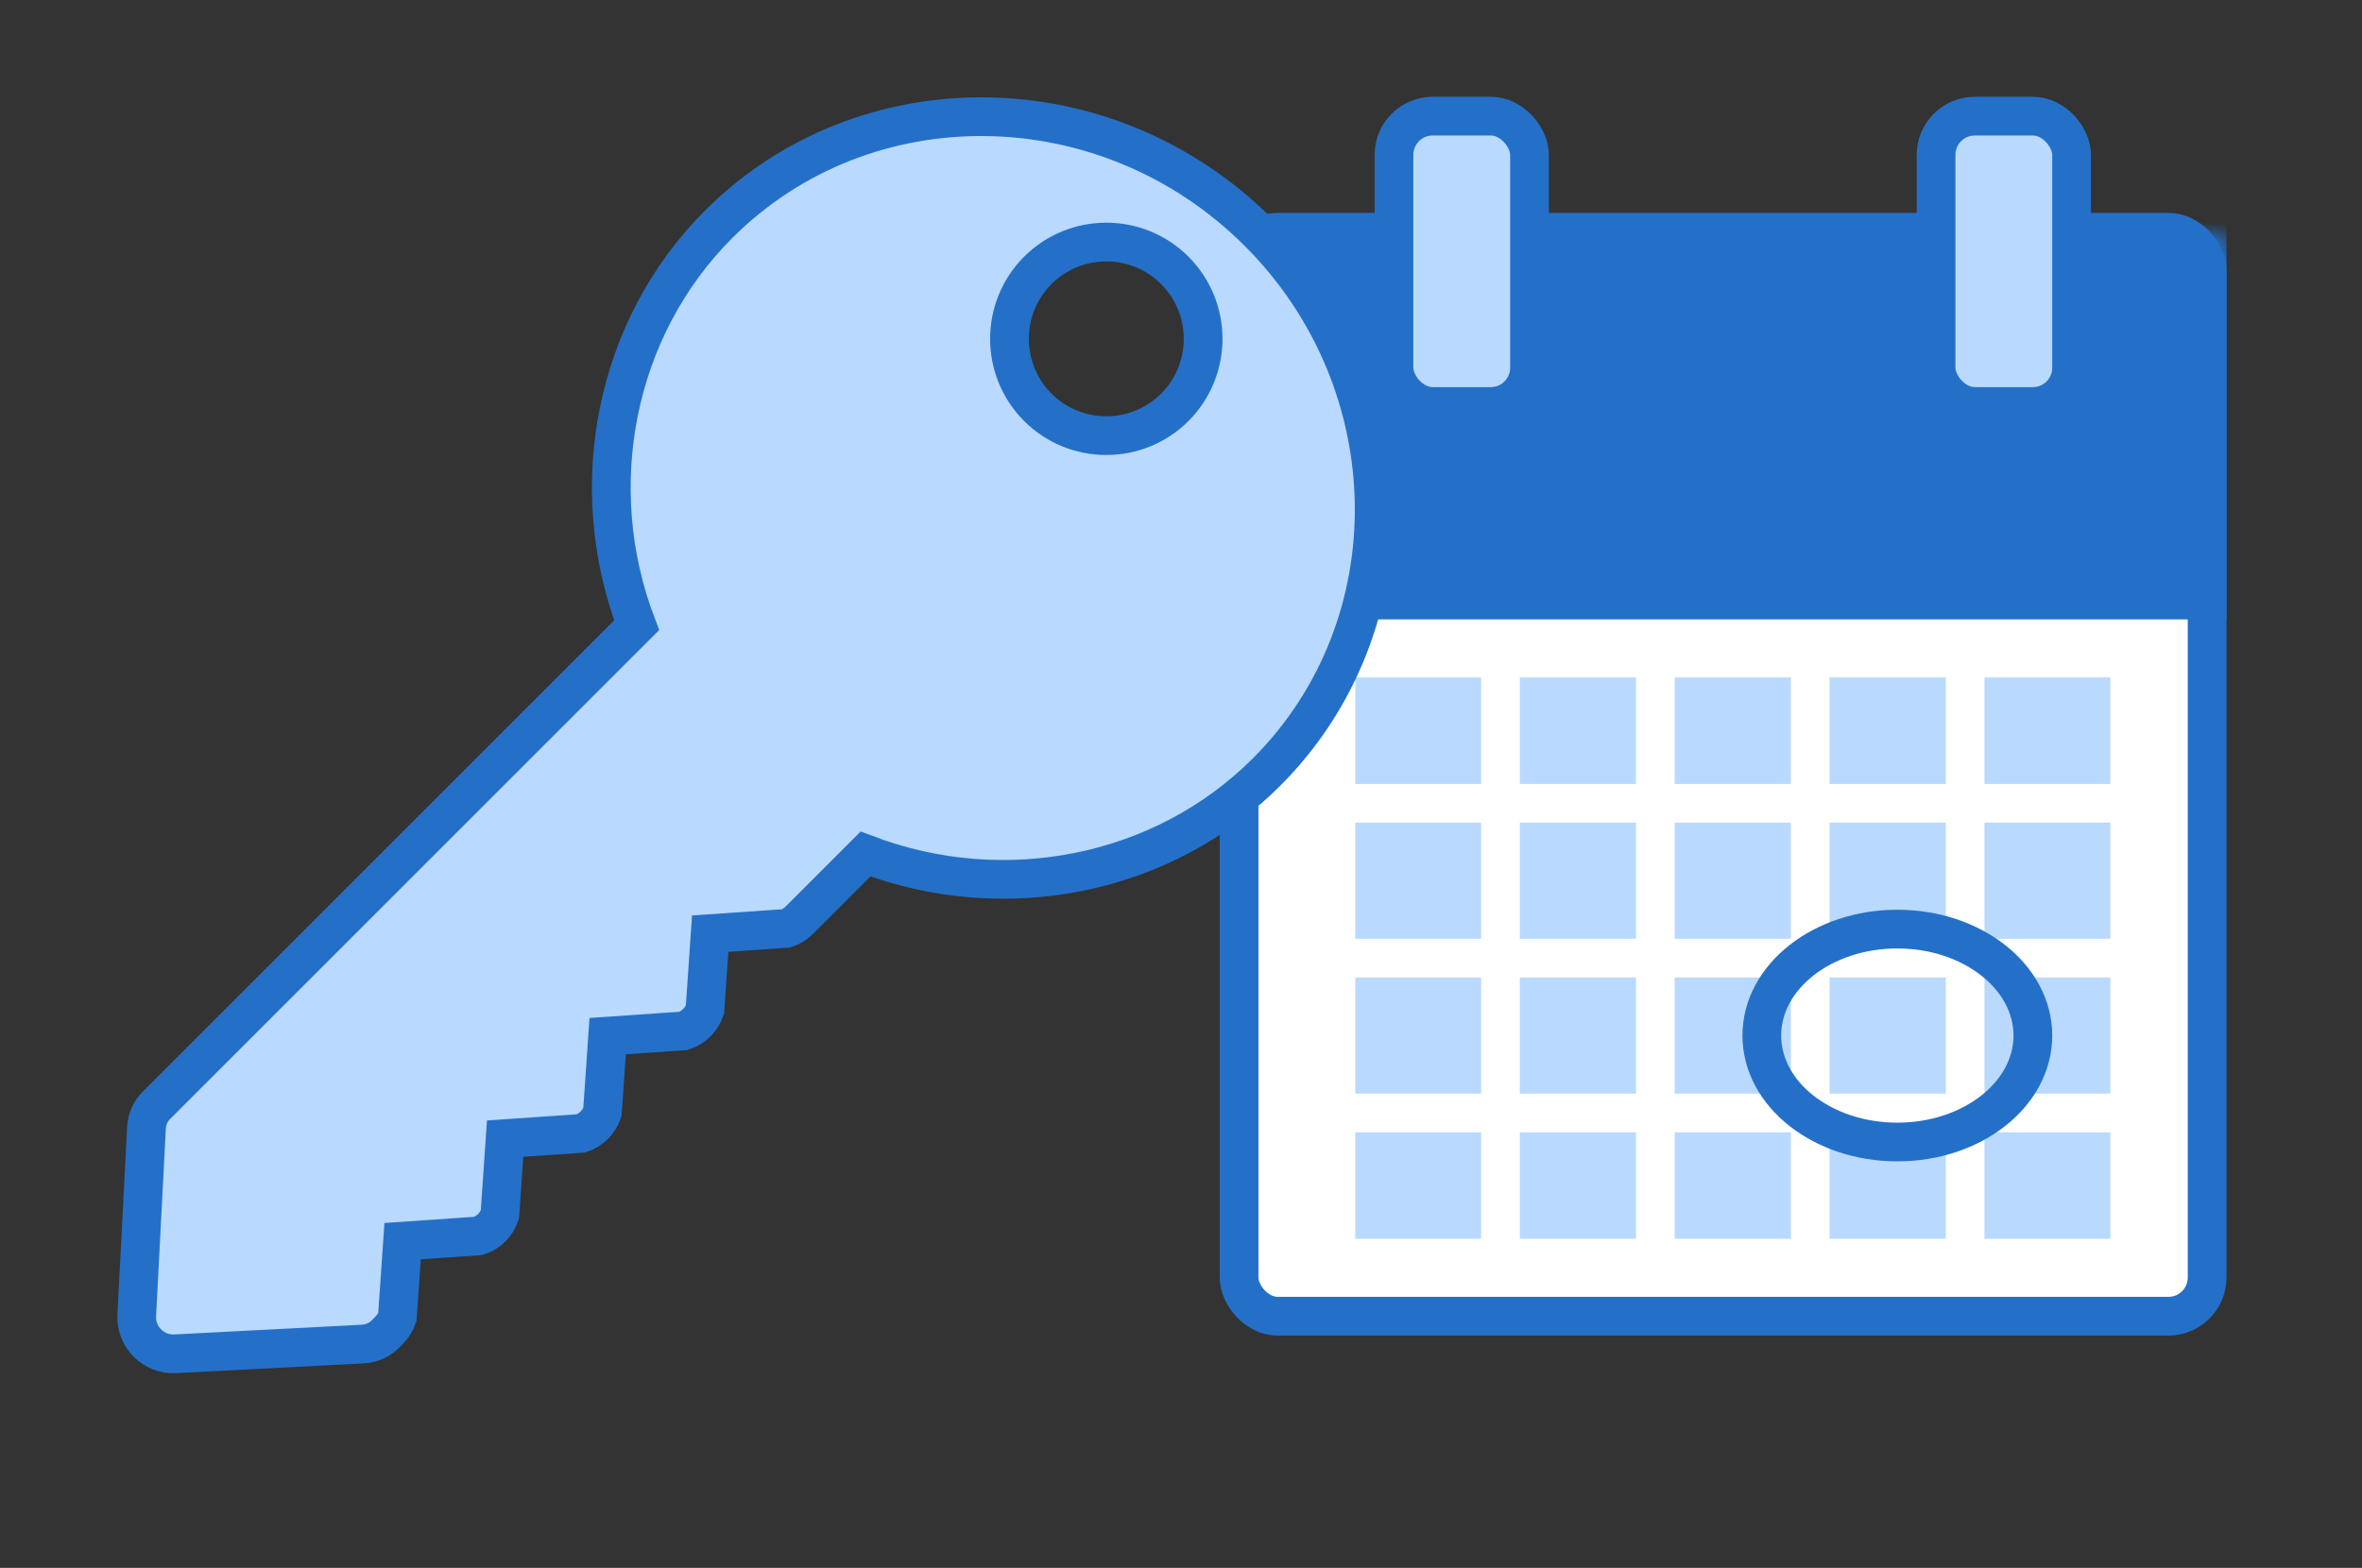 <?xml version="1.0" encoding="UTF-8" standalone="no"?>
<svg width="122px" height="81px" viewBox="0 0 122 81" version="1.1" xmlns="http://www.w3.org/2000/svg" xmlns:xlink="http://www.w3.org/1999/xlink">
    <rect x="0" y="0" width="122" height="81" fill="#333333" stroke="none"/>
    <!-- Generator: Sketch 50.2 (55047) - http://www.bohemiancoding.com/sketch -->
    <title>rotate</title>
    <desc>Created with Sketch.</desc>
    <defs>
        <rect id="path-1" x="0" y="0" width="52" height="58" rx="2"></rect>
    </defs>
    <g id="rotate" stroke="none" stroke-width="1" fill="none" fill-rule="evenodd">
        <g id="Group" transform="translate(63, 11)">
            <rect id="Rectangle" stroke="#2470C8" stroke-width="2" fill="#FFFFFF" x="1" y="1" width="50" height="56" rx="2"></rect>
            <g id="Rectangle-2"></g>
            <mask id="mask-2" fill="white">
                <use xlink:href="#path-1"></use>
            </mask>
            <g id="Mask"></g>
            <rect id="Rectangle-2" stroke="#2470C8" stroke-width="2" fill="#2470C8" mask="url(#mask-2)" x="1" y="1" width="50" height="19"></rect>
        </g>
        <g id="Group-3" transform="translate(68, 33)">
            <rect id="Rectangle-4" fill="#B9D9FF" x="2" y="2" width="39" height="29"></rect>
            <g id="Group-2" stroke="#FFFFFF" stroke-linecap="square" stroke-width="2">
                <path d="M9.5,0.5 L9.5,31.5" id="Line"></path>
                <path d="M17.5,0.5 L17.5,31.5" id="Line"></path>
                <path d="M25.5,0.5 L25.5,31.5" id="Line"></path>
                <path d="M33.5,0.5 L33.5,31.5" id="Line"></path>
                <path d="M42.5,8.5 L0.5,8.5" id="Line-2"></path>
                <path d="M42.5,16.5 L0.5,16.5" id="Line-2"></path>
                <path d="M42.5,24.5 L0.5,24.5" id="Line-2"></path>
            </g>
        </g>
        <path d="M76.271,39.298 C76.663,39.651 76.888,40.16 76.888,40.696 C76.888,41.232 76.663,41.741 76.271,42.094 L69.057,48.595 C68.729,48.892 68.307,49.055 67.87,49.055 L67.594,49.055 C67.323,49.055 67.057,48.994 66.806,48.871 L63.844,46.29 L60.882,48.871 C60.388,49.117 59.811,49.117 59.316,48.871 L56.354,46.29 L53.392,48.871 C52.899,49.117 52.321,49.117 51.828,48.871 L48.864,46.29 L45.902,48.871 C45.408,49.117 44.832,49.117 44.336,48.871 L41.375,46.29 L38.413,48.871 C38.169,48.994 37.901,49.055 37.63,49.055 L32.794,49.055 C29.648,56.076 22.713,60.708 15.158,60.708 C4.445,60.708 -4.27,51.731 -4.27,40.696 C-4.27,29.662 4.445,20.685 15.159,20.685 C22.714,20.685 29.649,25.317 32.795,32.337 L67.87,32.337 C68.307,32.337 68.729,32.5 69.057,32.796 L76.271,39.298 Z M5.18,44.032 C7.939,44.032 10.183,41.787 10.183,39.029 C10.183,36.27 7.939,34.026 5.18,34.026 C2.421,34.026 0.177,36.27 0.177,39.029 C0.177,41.787 2.421,44.032 5.18,44.032 Z" id="Shape" stroke="#2470C8" stroke-width="2" fill="#B9D9FF" fill-rule="nonzero" transform="translate(36.309, 40.696) scale(-1, 1) rotate(45) translate(-36.309, -40.696) "></path>
        <rect id="Rectangle-3" stroke="#2470C8" stroke-width="2" fill="#B9D9FF" x="100" y="6" width="7" height="15" rx="2"></rect>
        <rect id="Rectangle-3" stroke="#2470C8" stroke-width="2" fill="#B9D9FF" x="72" y="6" width="7" height="15" rx="2"></rect>
        <ellipse id="Oval" stroke="#2470C8" stroke-width="2" cx="98" cy="53.5" rx="7" ry="5.5"></ellipse>
    </g>
</svg>